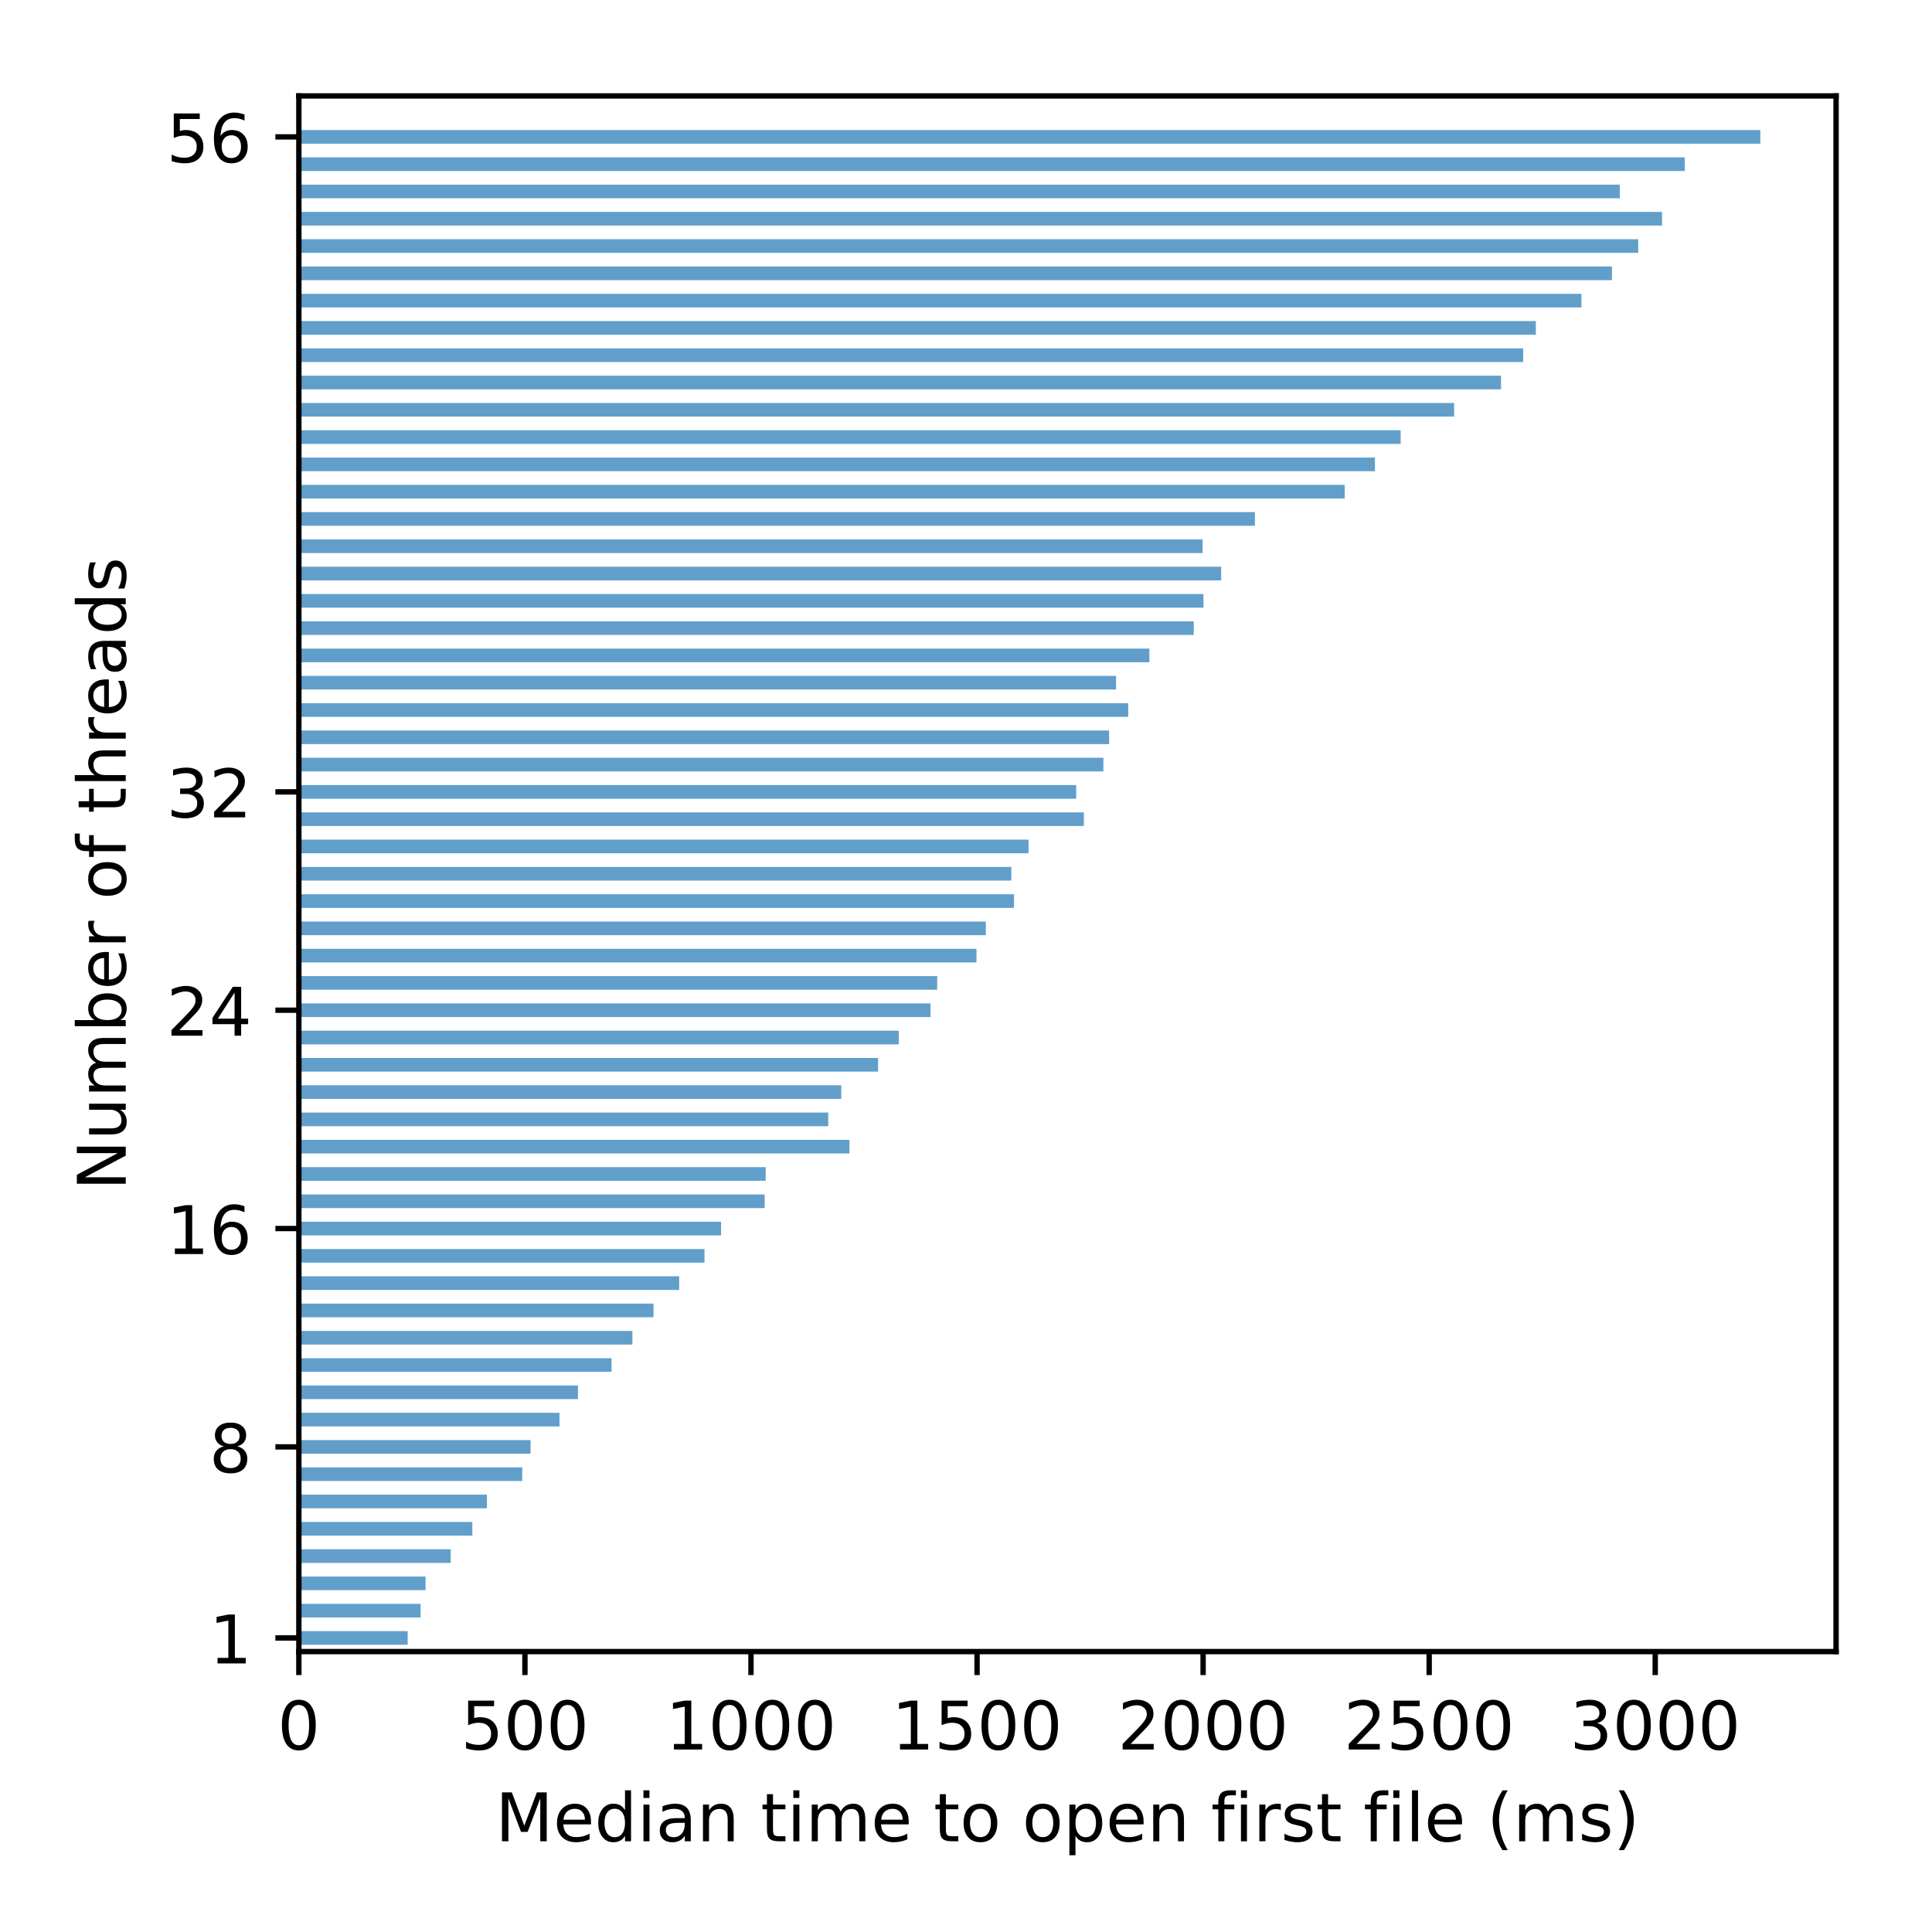 <?xml version="1.0" encoding="utf-8" standalone="no"?>
<!DOCTYPE svg PUBLIC "-//W3C//DTD SVG 1.1//EN"
  "http://www.w3.org/Graphics/SVG/1.1/DTD/svg11.dtd">
<!-- Created with matplotlib (http://matplotlib.org/) -->
<svg height="288pt" version="1.1" viewBox="0 0 288 288" width="288pt" xmlns="http://www.w3.org/2000/svg" xmlns:xlink="http://www.w3.org/1999/xlink">
 <defs>
  <style type="text/css">
*{stroke-linecap:butt;stroke-linejoin:round;}
  </style>
 </defs>
 <g id="figure_1">
  <g id="patch_1">
   <path d="M 0 288 
L 288 288 
L 288 0 
L 0 0 
z
" style="fill:#ffffff;"/>
  </g>
  <g id="axes_1">
   <g id="patch_2">
    <path d="M 44.55 246.2 
L 273.7 246.2 
L 273.7 14.3 
L 44.55 14.3 
z
" style="fill:#ffffff;"/>
   </g>
   <g id="patch_3">
    <path clip-path="url(#pfd1398797b)" d="M 44.55 245.183 
L 60.77 245.183 
L 60.77 243.149 
L 44.55 243.149 
z
" style="fill:#1f77b4;opacity:0.7;"/>
   </g>
   <g id="patch_4">
    <path clip-path="url(#pfd1398797b)" d="M 44.55 241.114 
L 62.696 241.114 
L 62.696 239.08 
L 44.55 239.08 
z
" style="fill:#1f77b4;opacity:0.7;"/>
   </g>
   <g id="patch_5">
    <path clip-path="url(#pfd1398797b)" d="M 44.55 237.046 
L 63.439 237.046 
L 63.439 235.012 
L 44.55 235.012 
z
" style="fill:#1f77b4;opacity:0.7;"/>
   </g>
   <g id="patch_6">
    <path clip-path="url(#pfd1398797b)" d="M 44.55 232.978 
L 67.186 232.978 
L 67.186 230.943 
L 44.55 230.943 
z
" style="fill:#1f77b4;opacity:0.7;"/>
   </g>
   <g id="patch_7">
    <path clip-path="url(#pfd1398797b)" d="M 44.55 228.909 
L 70.412 228.909 
L 70.412 226.875 
L 44.55 226.875 
z
" style="fill:#1f77b4;opacity:0.7;"/>
   </g>
   <g id="patch_8">
    <path clip-path="url(#pfd1398797b)" d="M 44.55 224.841 
L 72.588 224.841 
L 72.588 222.807 
L 44.55 222.807 
z
" style="fill:#1f77b4;opacity:0.7;"/>
   </g>
   <g id="patch_9">
    <path clip-path="url(#pfd1398797b)" d="M 44.55 220.772 
L 77.846 220.772 
L 77.846 218.738 
L 44.55 218.738 
z
" style="fill:#1f77b4;opacity:0.7;"/>
   </g>
   <g id="patch_10">
    <path clip-path="url(#pfd1398797b)" d="M 44.55 216.704 
L 79.092 216.704 
L 79.092 214.67 
L 44.55 214.67 
z
" style="fill:#1f77b4;opacity:0.7;"/>
   </g>
   <g id="patch_11">
    <path clip-path="url(#pfd1398797b)" d="M 44.55 212.636 
L 83.399 212.636 
L 83.399 210.601 
L 44.55 210.601 
z
" style="fill:#1f77b4;opacity:0.7;"/>
   </g>
   <g id="patch_12">
    <path clip-path="url(#pfd1398797b)" d="M 44.55 208.567 
L 86.158 208.567 
L 86.158 206.533 
L 44.55 206.533 
z
" style="fill:#1f77b4;opacity:0.7;"/>
   </g>
   <g id="patch_13">
    <path clip-path="url(#pfd1398797b)" d="M 44.55 204.499 
L 91.159 204.499 
L 91.159 202.464 
L 44.55 202.464 
z
" style="fill:#1f77b4;opacity:0.7;"/>
   </g>
   <g id="patch_14">
    <path clip-path="url(#pfd1398797b)" d="M 44.55 200.43 
L 94.271 200.43 
L 94.271 198.396 
L 44.55 198.396 
z
" style="fill:#1f77b4;opacity:0.7;"/>
   </g>
   <g id="patch_15">
    <path clip-path="url(#pfd1398797b)" d="M 44.55 196.362 
L 97.421 196.362 
L 97.421 194.328 
L 44.55 194.328 
z
" style="fill:#1f77b4;opacity:0.7;"/>
   </g>
   <g id="patch_16">
    <path clip-path="url(#pfd1398797b)" d="M 44.55 192.293 
L 101.244 192.293 
L 101.244 190.259 
L 44.55 190.259 
z
" style="fill:#1f77b4;opacity:0.7;"/>
   </g>
   <g id="patch_17">
    <path clip-path="url(#pfd1398797b)" d="M 44.55 188.225 
L 105.017 188.225 
L 105.017 186.191 
L 44.55 186.191 
z
" style="fill:#1f77b4;opacity:0.7;"/>
   </g>
   <g id="patch_18">
    <path clip-path="url(#pfd1398797b)" d="M 44.55 184.157 
L 107.485 184.157 
L 107.485 182.122 
L 44.55 182.122 
z
" style="fill:#1f77b4;opacity:0.7;"/>
   </g>
   <g id="patch_19">
    <path clip-path="url(#pfd1398797b)" d="M 44.55 180.088 
L 113.989 180.088 
L 113.989 178.054 
L 44.55 178.054 
z
" style="fill:#1f77b4;opacity:0.7;"/>
   </g>
   <g id="patch_20">
    <path clip-path="url(#pfd1398797b)" d="M 44.55 176.02 
L 114.142 176.02 
L 114.142 173.986 
L 44.55 173.986 
z
" style="fill:#1f77b4;opacity:0.7;"/>
   </g>
   <g id="patch_21">
    <path clip-path="url(#pfd1398797b)" d="M 44.55 171.951 
L 126.625 171.951 
L 126.625 169.917 
L 44.55 169.917 
z
" style="fill:#1f77b4;opacity:0.7;"/>
   </g>
   <g id="patch_22">
    <path clip-path="url(#pfd1398797b)" d="M 44.55 167.883 
L 123.465 167.883 
L 123.465 165.849 
L 44.55 165.849 
z
" style="fill:#1f77b4;opacity:0.7;"/>
   </g>
   <g id="patch_23">
    <path clip-path="url(#pfd1398797b)" d="M 44.55 163.814 
L 125.406 163.814 
L 125.406 161.78 
L 44.55 161.78 
z
" style="fill:#1f77b4;opacity:0.7;"/>
   </g>
   <g id="patch_24">
    <path clip-path="url(#pfd1398797b)" d="M 44.55 159.746 
L 130.896 159.746 
L 130.896 157.712 
L 44.55 157.712 
z
" style="fill:#1f77b4;opacity:0.7;"/>
   </g>
   <g id="patch_25">
    <path clip-path="url(#pfd1398797b)" d="M 44.55 155.678 
L 133.979 155.678 
L 133.979 153.643 
L 44.55 153.643 
z
" style="fill:#1f77b4;opacity:0.7;"/>
   </g>
   <g id="patch_26">
    <path clip-path="url(#pfd1398797b)" d="M 44.55 151.609 
L 138.709 151.609 
L 138.709 149.575 
L 44.55 149.575 
z
" style="fill:#1f77b4;opacity:0.7;"/>
   </g>
   <g id="patch_27">
    <path clip-path="url(#pfd1398797b)" d="M 44.55 147.541 
L 139.713 147.541 
L 139.713 145.507 
L 44.55 145.507 
z
" style="fill:#1f77b4;opacity:0.7;"/>
   </g>
   <g id="patch_28">
    <path clip-path="url(#pfd1398797b)" d="M 44.55 143.472 
L 145.562 143.472 
L 145.562 141.438 
L 44.55 141.438 
z
" style="fill:#1f77b4;opacity:0.7;"/>
   </g>
   <g id="patch_29">
    <path clip-path="url(#pfd1398797b)" d="M 44.55 139.404 
L 146.95 139.404 
L 146.95 137.37 
L 44.55 137.37 
z
" style="fill:#1f77b4;opacity:0.7;"/>
   </g>
   <g id="patch_30">
    <path clip-path="url(#pfd1398797b)" d="M 44.55 135.336 
L 151.155 135.336 
L 151.155 133.301 
L 44.55 133.301 
z
" style="fill:#1f77b4;opacity:0.7;"/>
   </g>
   <g id="patch_31">
    <path clip-path="url(#pfd1398797b)" d="M 44.55 131.267 
L 150.759 131.267 
L 150.759 129.233 
L 44.55 129.233 
z
" style="fill:#1f77b4;opacity:0.7;"/>
   </g>
   <g id="patch_32">
    <path clip-path="url(#pfd1398797b)" d="M 44.55 127.199 
L 153.324 127.199 
L 153.324 125.164 
L 44.55 125.164 
z
" style="fill:#1f77b4;opacity:0.7;"/>
   </g>
   <g id="patch_33">
    <path clip-path="url(#pfd1398797b)" d="M 44.55 123.13 
L 161.57 123.13 
L 161.57 121.096 
L 44.55 121.096 
z
" style="fill:#1f77b4;opacity:0.7;"/>
   </g>
   <g id="patch_34">
    <path clip-path="url(#pfd1398797b)" d="M 44.55 119.062 
L 160.429 119.062 
L 160.429 117.028 
L 44.55 117.028 
z
" style="fill:#1f77b4;opacity:0.7;"/>
   </g>
   <g id="patch_35">
    <path clip-path="url(#pfd1398797b)" d="M 44.55 114.993 
L 164.482 114.993 
L 164.482 112.959 
L 44.55 112.959 
z
" style="fill:#1f77b4;opacity:0.7;"/>
   </g>
   <g id="patch_36">
    <path clip-path="url(#pfd1398797b)" d="M 44.55 110.925 
L 165.335 110.925 
L 165.335 108.891 
L 44.55 108.891 
z
" style="fill:#1f77b4;opacity:0.7;"/>
   </g>
   <g id="patch_37">
    <path clip-path="url(#pfd1398797b)" d="M 44.55 106.857 
L 168.187 106.857 
L 168.187 104.822 
L 44.55 104.822 
z
" style="fill:#1f77b4;opacity:0.7;"/>
   </g>
   <g id="patch_38">
    <path clip-path="url(#pfd1398797b)" d="M 44.55 102.788 
L 166.373 102.788 
L 166.373 100.754 
L 44.55 100.754 
z
" style="fill:#1f77b4;opacity:0.7;"/>
   </g>
   <g id="patch_39">
    <path clip-path="url(#pfd1398797b)" d="M 44.55 98.72 
L 171.337 98.72 
L 171.337 96.686 
L 44.55 96.686 
z
" style="fill:#1f77b4;opacity:0.7;"/>
   </g>
   <g id="patch_40">
    <path clip-path="url(#pfd1398797b)" d="M 44.55 94.651 
L 177.949 94.651 
L 177.949 92.617 
L 44.55 92.617 
z
" style="fill:#1f77b4;opacity:0.7;"/>
   </g>
   <g id="patch_41">
    <path clip-path="url(#pfd1398797b)" d="M 44.55 90.583 
L 179.397 90.583 
L 179.397 88.549 
L 44.55 88.549 
z
" style="fill:#1f77b4;opacity:0.7;"/>
   </g>
   <g id="patch_42">
    <path clip-path="url(#pfd1398797b)" d="M 44.55 86.514 
L 182.036 86.514 
L 182.036 84.48 
L 44.55 84.48 
z
" style="fill:#1f77b4;opacity:0.7;"/>
   </g>
   <g id="patch_43">
    <path clip-path="url(#pfd1398797b)" d="M 44.55 82.446 
L 179.269 82.446 
L 179.269 80.412 
L 44.55 80.412 
z
" style="fill:#1f77b4;opacity:0.7;"/>
   </g>
   <g id="patch_44">
    <path clip-path="url(#pfd1398797b)" d="M 44.55 78.378 
L 187.067 78.378 
L 187.067 76.343 
L 44.55 76.343 
z
" style="fill:#1f77b4;opacity:0.7;"/>
   </g>
   <g id="patch_45">
    <path clip-path="url(#pfd1398797b)" d="M 44.55 74.309 
L 200.453 74.309 
L 200.453 72.275 
L 44.55 72.275 
z
" style="fill:#1f77b4;opacity:0.7;"/>
   </g>
   <g id="patch_46">
    <path clip-path="url(#pfd1398797b)" d="M 44.55 70.241 
L 204.962 70.241 
L 204.962 68.207 
L 44.55 68.207 
z
" style="fill:#1f77b4;opacity:0.7;"/>
   </g>
   <g id="patch_47">
    <path clip-path="url(#pfd1398797b)" d="M 44.55 66.172 
L 208.793 66.172 
L 208.793 64.138 
L 44.55 64.138 
z
" style="fill:#1f77b4;opacity:0.7;"/>
   </g>
   <g id="patch_48">
    <path clip-path="url(#pfd1398797b)" d="M 44.55 62.104 
L 216.765 62.104 
L 216.765 60.07 
L 44.55 60.07 
z
" style="fill:#1f77b4;opacity:0.7;"/>
   </g>
   <g id="patch_49">
    <path clip-path="url(#pfd1398797b)" d="M 44.55 58.036 
L 223.755 58.036 
L 223.755 56.001 
L 44.55 56.001 
z
" style="fill:#1f77b4;opacity:0.7;"/>
   </g>
   <g id="patch_50">
    <path clip-path="url(#pfd1398797b)" d="M 44.55 53.967 
L 227.063 53.967 
L 227.063 51.933 
L 44.55 51.933 
z
" style="fill:#1f77b4;opacity:0.7;"/>
   </g>
   <g id="patch_51">
    <path clip-path="url(#pfd1398797b)" d="M 44.55 49.899 
L 228.942 49.899 
L 228.942 47.864 
L 44.55 47.864 
z
" style="fill:#1f77b4;opacity:0.7;"/>
   </g>
   <g id="patch_52">
    <path clip-path="url(#pfd1398797b)" d="M 44.55 45.83 
L 235.743 45.83 
L 235.743 43.796 
L 44.55 43.796 
z
" style="fill:#1f77b4;opacity:0.7;"/>
   </g>
   <g id="patch_53">
    <path clip-path="url(#pfd1398797b)" d="M 44.55 41.762 
L 240.296 41.762 
L 240.296 39.728 
L 44.55 39.728 
z
" style="fill:#1f77b4;opacity:0.7;"/>
   </g>
   <g id="patch_54">
    <path clip-path="url(#pfd1398797b)" d="M 44.55 37.693 
L 244.207 37.693 
L 244.207 35.659 
L 44.55 35.659 
z
" style="fill:#1f77b4;opacity:0.7;"/>
   </g>
   <g id="patch_55">
    <path clip-path="url(#pfd1398797b)" d="M 44.55 33.625 
L 247.765 33.625 
L 247.765 31.591 
L 44.55 31.591 
z
" style="fill:#1f77b4;opacity:0.7;"/>
   </g>
   <g id="patch_56">
    <path clip-path="url(#pfd1398797b)" d="M 44.55 29.557 
L 241.465 29.557 
L 241.465 27.522 
L 44.55 27.522 
z
" style="fill:#1f77b4;opacity:0.7;"/>
   </g>
   <g id="patch_57">
    <path clip-path="url(#pfd1398797b)" d="M 44.55 25.488 
L 251.148 25.488 
L 251.148 23.454 
L 44.55 23.454 
z
" style="fill:#1f77b4;opacity:0.7;"/>
   </g>
   <g id="patch_58">
    <path clip-path="url(#pfd1398797b)" d="M 44.55 21.42 
L 262.413 21.42 
L 262.413 19.386 
L 44.55 19.386 
z
" style="fill:#1f77b4;opacity:0.7;"/>
   </g>
   <g id="matplotlib.axis_1">
    <g id="xtick_1">
     <g id="line2d_1">
      <defs>
       <path d="M 0 0 
L 0 3.5 
" id="mcda6793c01" style="stroke:#000000;stroke-width:0.8;"/>
      </defs>
      <g>
       <use style="stroke:#000000;stroke-width:0.8;" x="44.55" xlink:href="#mcda6793c01" y="246.2"/>
      </g>
     </g>
     <g id="text_1">
      <!-- 0 -->
      <defs>
       <path d="M 31.781 66.406 
Q 24.172 66.406 20.328 58.906 
Q 16.5 51.422 16.5 36.375 
Q 16.5 21.391 20.328 13.891 
Q 24.172 6.391 31.781 6.391 
Q 39.453 6.391 43.281 13.891 
Q 47.125 21.391 47.125 36.375 
Q 47.125 51.422 43.281 58.906 
Q 39.453 66.406 31.781 66.406 
z
M 31.781 74.219 
Q 44.047 74.219 50.516 64.516 
Q 56.984 54.828 56.984 36.375 
Q 56.984 17.969 50.516 8.266 
Q 44.047 -1.422 31.781 -1.422 
Q 19.531 -1.422 13.062 8.266 
Q 6.594 17.969 6.594 36.375 
Q 6.594 54.828 13.062 64.516 
Q 19.531 74.219 31.781 74.219 
z
" id="DejaVuSans-30"/>
      </defs>
      <g transform="translate(41.369 260.798)scale(0.1 -0.1)">
       <use xlink:href="#DejaVuSans-30"/>
      </g>
     </g>
    </g>
    <g id="xtick_2">
     <g id="line2d_2">
      <g>
       <use style="stroke:#000000;stroke-width:0.8;" x="78.249" xlink:href="#mcda6793c01" y="246.2"/>
      </g>
     </g>
     <g id="text_2">
      <!-- 500 -->
      <defs>
       <path d="M 10.797 72.906 
L 49.516 72.906 
L 49.516 64.594 
L 19.828 64.594 
L 19.828 46.734 
Q 21.969 47.469 24.109 47.828 
Q 26.266 48.188 28.422 48.188 
Q 40.625 48.188 47.75 41.5 
Q 54.891 34.812 54.891 23.391 
Q 54.891 11.625 47.562 5.094 
Q 40.234 -1.422 26.906 -1.422 
Q 22.312 -1.422 17.547 -0.641 
Q 12.797 0.141 7.719 1.703 
L 7.719 11.625 
Q 12.109 9.234 16.797 8.062 
Q 21.484 6.891 26.703 6.891 
Q 35.156 6.891 40.078 11.328 
Q 45.016 15.766 45.016 23.391 
Q 45.016 31 40.078 35.438 
Q 35.156 39.891 26.703 39.891 
Q 22.75 39.891 18.812 39.016 
Q 14.891 38.141 10.797 36.281 
z
" id="DejaVuSans-35"/>
      </defs>
      <g transform="translate(68.705 260.798)scale(0.1 -0.1)">
       <use xlink:href="#DejaVuSans-35"/>
       <use x="63.623" xlink:href="#DejaVuSans-30"/>
       <use x="127.246" xlink:href="#DejaVuSans-30"/>
      </g>
     </g>
    </g>
    <g id="xtick_3">
     <g id="line2d_3">
      <g>
       <use style="stroke:#000000;stroke-width:0.8;" x="111.947" xlink:href="#mcda6793c01" y="246.2"/>
      </g>
     </g>
     <g id="text_3">
      <!-- 1000 -->
      <defs>
       <path d="M 12.406 8.297 
L 28.516 8.297 
L 28.516 63.922 
L 10.984 60.406 
L 10.984 69.391 
L 28.422 72.906 
L 38.281 72.906 
L 38.281 8.297 
L 54.391 8.297 
L 54.391 0 
L 12.406 0 
z
" id="DejaVuSans-31"/>
      </defs>
      <g transform="translate(99.222 260.798)scale(0.1 -0.1)">
       <use xlink:href="#DejaVuSans-31"/>
       <use x="63.623" xlink:href="#DejaVuSans-30"/>
       <use x="127.246" xlink:href="#DejaVuSans-30"/>
       <use x="190.869" xlink:href="#DejaVuSans-30"/>
      </g>
     </g>
    </g>
    <g id="xtick_4">
     <g id="line2d_4">
      <g>
       <use style="stroke:#000000;stroke-width:0.8;" x="145.646" xlink:href="#mcda6793c01" y="246.2"/>
      </g>
     </g>
     <g id="text_4">
      <!-- 1500 -->
      <g transform="translate(132.921 260.798)scale(0.1 -0.1)">
       <use xlink:href="#DejaVuSans-31"/>
       <use x="63.623" xlink:href="#DejaVuSans-35"/>
       <use x="127.246" xlink:href="#DejaVuSans-30"/>
       <use x="190.869" xlink:href="#DejaVuSans-30"/>
      </g>
     </g>
    </g>
    <g id="xtick_5">
     <g id="line2d_5">
      <g>
       <use style="stroke:#000000;stroke-width:0.8;" x="179.344" xlink:href="#mcda6793c01" y="246.2"/>
      </g>
     </g>
     <g id="text_5">
      <!-- 2000 -->
      <defs>
       <path d="M 19.188 8.297 
L 53.609 8.297 
L 53.609 0 
L 7.328 0 
L 7.328 8.297 
Q 12.938 14.109 22.625 23.891 
Q 32.328 33.688 34.812 36.531 
Q 39.547 41.844 41.422 45.531 
Q 43.312 49.219 43.312 52.781 
Q 43.312 58.594 39.234 62.25 
Q 35.156 65.922 28.609 65.922 
Q 23.969 65.922 18.812 64.312 
Q 13.672 62.703 7.812 59.422 
L 7.812 69.391 
Q 13.766 71.781 18.938 73 
Q 24.125 74.219 28.422 74.219 
Q 39.75 74.219 46.484 68.547 
Q 53.219 62.891 53.219 53.422 
Q 53.219 48.922 51.531 44.891 
Q 49.859 40.875 45.406 35.406 
Q 44.188 33.984 37.641 27.219 
Q 31.109 20.453 19.188 8.297 
z
" id="DejaVuSans-32"/>
      </defs>
      <g transform="translate(166.619 260.798)scale(0.1 -0.1)">
       <use xlink:href="#DejaVuSans-32"/>
       <use x="63.623" xlink:href="#DejaVuSans-30"/>
       <use x="127.246" xlink:href="#DejaVuSans-30"/>
       <use x="190.869" xlink:href="#DejaVuSans-30"/>
      </g>
     </g>
    </g>
    <g id="xtick_6">
     <g id="line2d_6">
      <g>
       <use style="stroke:#000000;stroke-width:0.8;" x="213.043" xlink:href="#mcda6793c01" y="246.2"/>
      </g>
     </g>
     <g id="text_6">
      <!-- 2500 -->
      <g transform="translate(200.318 260.798)scale(0.1 -0.1)">
       <use xlink:href="#DejaVuSans-32"/>
       <use x="63.623" xlink:href="#DejaVuSans-35"/>
       <use x="127.246" xlink:href="#DejaVuSans-30"/>
       <use x="190.869" xlink:href="#DejaVuSans-30"/>
      </g>
     </g>
    </g>
    <g id="xtick_7">
     <g id="line2d_7">
      <g>
       <use style="stroke:#000000;stroke-width:0.8;" x="246.741" xlink:href="#mcda6793c01" y="246.2"/>
      </g>
     </g>
     <g id="text_7">
      <!-- 3000 -->
      <defs>
       <path d="M 40.578 39.312 
Q 47.656 37.797 51.625 33 
Q 55.609 28.219 55.609 21.188 
Q 55.609 10.406 48.188 4.484 
Q 40.766 -1.422 27.094 -1.422 
Q 22.516 -1.422 17.656 -0.516 
Q 12.797 0.391 7.625 2.203 
L 7.625 11.719 
Q 11.719 9.328 16.594 8.109 
Q 21.484 6.891 26.812 6.891 
Q 36.078 6.891 40.938 10.547 
Q 45.797 14.203 45.797 21.188 
Q 45.797 27.641 41.281 31.266 
Q 36.766 34.906 28.719 34.906 
L 20.219 34.906 
L 20.219 43.016 
L 29.109 43.016 
Q 36.375 43.016 40.234 45.922 
Q 44.094 48.828 44.094 54.297 
Q 44.094 59.906 40.109 62.906 
Q 36.141 65.922 28.719 65.922 
Q 24.656 65.922 20.016 65.031 
Q 15.375 64.156 9.812 62.312 
L 9.812 71.094 
Q 15.438 72.656 20.344 73.438 
Q 25.25 74.219 29.594 74.219 
Q 40.828 74.219 47.359 69.109 
Q 53.906 64.016 53.906 55.328 
Q 53.906 49.266 50.438 45.094 
Q 46.969 40.922 40.578 39.312 
z
" id="DejaVuSans-33"/>
      </defs>
      <g transform="translate(234.016 260.798)scale(0.1 -0.1)">
       <use xlink:href="#DejaVuSans-33"/>
       <use x="63.623" xlink:href="#DejaVuSans-30"/>
       <use x="127.246" xlink:href="#DejaVuSans-30"/>
       <use x="190.869" xlink:href="#DejaVuSans-30"/>
      </g>
     </g>
    </g>
    <g id="text_8">
     <!-- Median time to open first file (ms) -->
     <defs>
      <path d="M 9.812 72.906 
L 24.516 72.906 
L 43.109 23.297 
L 61.812 72.906 
L 76.516 72.906 
L 76.516 0 
L 66.891 0 
L 66.891 64.016 
L 48.094 14.016 
L 38.188 14.016 
L 19.391 64.016 
L 19.391 0 
L 9.812 0 
z
" id="DejaVuSans-4d"/>
      <path d="M 56.203 29.594 
L 56.203 25.203 
L 14.891 25.203 
Q 15.484 15.922 20.484 11.062 
Q 25.484 6.203 34.422 6.203 
Q 39.594 6.203 44.453 7.469 
Q 49.312 8.734 54.109 11.281 
L 54.109 2.781 
Q 49.266 0.734 44.188 -0.344 
Q 39.109 -1.422 33.891 -1.422 
Q 20.797 -1.422 13.156 6.188 
Q 5.516 13.812 5.516 26.812 
Q 5.516 40.234 12.766 48.109 
Q 20.016 56 32.328 56 
Q 43.359 56 49.781 48.891 
Q 56.203 41.797 56.203 29.594 
z
M 47.219 32.234 
Q 47.125 39.594 43.094 43.984 
Q 39.062 48.391 32.422 48.391 
Q 24.906 48.391 20.391 44.141 
Q 15.875 39.891 15.188 32.172 
z
" id="DejaVuSans-65"/>
      <path d="M 45.406 46.391 
L 45.406 75.984 
L 54.391 75.984 
L 54.391 0 
L 45.406 0 
L 45.406 8.203 
Q 42.578 3.328 38.25 0.953 
Q 33.938 -1.422 27.875 -1.422 
Q 17.969 -1.422 11.734 6.484 
Q 5.516 14.406 5.516 27.297 
Q 5.516 40.188 11.734 48.094 
Q 17.969 56 27.875 56 
Q 33.938 56 38.25 53.625 
Q 42.578 51.266 45.406 46.391 
z
M 14.797 27.297 
Q 14.797 17.391 18.875 11.75 
Q 22.953 6.109 30.078 6.109 
Q 37.203 6.109 41.297 11.75 
Q 45.406 17.391 45.406 27.297 
Q 45.406 37.203 41.297 42.844 
Q 37.203 48.484 30.078 48.484 
Q 22.953 48.484 18.875 42.844 
Q 14.797 37.203 14.797 27.297 
z
" id="DejaVuSans-64"/>
      <path d="M 9.422 54.688 
L 18.406 54.688 
L 18.406 0 
L 9.422 0 
z
M 9.422 75.984 
L 18.406 75.984 
L 18.406 64.594 
L 9.422 64.594 
z
" id="DejaVuSans-69"/>
      <path d="M 34.281 27.484 
Q 23.391 27.484 19.188 25 
Q 14.984 22.516 14.984 16.5 
Q 14.984 11.719 18.141 8.906 
Q 21.297 6.109 26.703 6.109 
Q 34.188 6.109 38.703 11.406 
Q 43.219 16.703 43.219 25.484 
L 43.219 27.484 
z
M 52.203 31.203 
L 52.203 0 
L 43.219 0 
L 43.219 8.297 
Q 40.141 3.328 35.547 0.953 
Q 30.953 -1.422 24.312 -1.422 
Q 15.922 -1.422 10.953 3.297 
Q 6 8.016 6 15.922 
Q 6 25.141 12.172 29.828 
Q 18.359 34.516 30.609 34.516 
L 43.219 34.516 
L 43.219 35.406 
Q 43.219 41.609 39.141 45 
Q 35.062 48.391 27.688 48.391 
Q 23 48.391 18.547 47.266 
Q 14.109 46.141 10.016 43.891 
L 10.016 52.203 
Q 14.938 54.109 19.578 55.047 
Q 24.219 56 28.609 56 
Q 40.484 56 46.344 49.844 
Q 52.203 43.703 52.203 31.203 
z
" id="DejaVuSans-61"/>
      <path d="M 54.891 33.016 
L 54.891 0 
L 45.906 0 
L 45.906 32.719 
Q 45.906 40.484 42.875 44.328 
Q 39.844 48.188 33.797 48.188 
Q 26.516 48.188 22.312 43.547 
Q 18.109 38.922 18.109 30.906 
L 18.109 0 
L 9.078 0 
L 9.078 54.688 
L 18.109 54.688 
L 18.109 46.188 
Q 21.344 51.125 25.703 53.562 
Q 30.078 56 35.797 56 
Q 45.219 56 50.047 50.172 
Q 54.891 44.344 54.891 33.016 
z
" id="DejaVuSans-6e"/>
      <path id="DejaVuSans-20"/>
      <path d="M 18.312 70.219 
L 18.312 54.688 
L 36.812 54.688 
L 36.812 47.703 
L 18.312 47.703 
L 18.312 18.016 
Q 18.312 11.328 20.141 9.422 
Q 21.969 7.516 27.594 7.516 
L 36.812 7.516 
L 36.812 0 
L 27.594 0 
Q 17.188 0 13.234 3.875 
Q 9.281 7.766 9.281 18.016 
L 9.281 47.703 
L 2.688 47.703 
L 2.688 54.688 
L 9.281 54.688 
L 9.281 70.219 
z
" id="DejaVuSans-74"/>
      <path d="M 52 44.188 
Q 55.375 50.25 60.062 53.125 
Q 64.75 56 71.094 56 
Q 79.641 56 84.281 50.016 
Q 88.922 44.047 88.922 33.016 
L 88.922 0 
L 79.891 0 
L 79.891 32.719 
Q 79.891 40.578 77.094 44.375 
Q 74.312 48.188 68.609 48.188 
Q 61.625 48.188 57.562 43.547 
Q 53.516 38.922 53.516 30.906 
L 53.516 0 
L 44.484 0 
L 44.484 32.719 
Q 44.484 40.625 41.703 44.406 
Q 38.922 48.188 33.109 48.188 
Q 26.219 48.188 22.156 43.531 
Q 18.109 38.875 18.109 30.906 
L 18.109 0 
L 9.078 0 
L 9.078 54.688 
L 18.109 54.688 
L 18.109 46.188 
Q 21.188 51.219 25.484 53.609 
Q 29.781 56 35.688 56 
Q 41.656 56 45.828 52.969 
Q 50 49.953 52 44.188 
z
" id="DejaVuSans-6d"/>
      <path d="M 30.609 48.391 
Q 23.391 48.391 19.188 42.75 
Q 14.984 37.109 14.984 27.297 
Q 14.984 17.484 19.156 11.844 
Q 23.344 6.203 30.609 6.203 
Q 37.797 6.203 41.984 11.859 
Q 46.188 17.531 46.188 27.297 
Q 46.188 37.016 41.984 42.703 
Q 37.797 48.391 30.609 48.391 
z
M 30.609 56 
Q 42.328 56 49.016 48.375 
Q 55.719 40.766 55.719 27.297 
Q 55.719 13.875 49.016 6.219 
Q 42.328 -1.422 30.609 -1.422 
Q 18.844 -1.422 12.172 6.219 
Q 5.516 13.875 5.516 27.297 
Q 5.516 40.766 12.172 48.375 
Q 18.844 56 30.609 56 
z
" id="DejaVuSans-6f"/>
      <path d="M 18.109 8.203 
L 18.109 -20.797 
L 9.078 -20.797 
L 9.078 54.688 
L 18.109 54.688 
L 18.109 46.391 
Q 20.953 51.266 25.266 53.625 
Q 29.594 56 35.594 56 
Q 45.562 56 51.781 48.094 
Q 58.016 40.188 58.016 27.297 
Q 58.016 14.406 51.781 6.484 
Q 45.562 -1.422 35.594 -1.422 
Q 29.594 -1.422 25.266 0.953 
Q 20.953 3.328 18.109 8.203 
z
M 48.688 27.297 
Q 48.688 37.203 44.609 42.844 
Q 40.531 48.484 33.406 48.484 
Q 26.266 48.484 22.188 42.844 
Q 18.109 37.203 18.109 27.297 
Q 18.109 17.391 22.188 11.75 
Q 26.266 6.109 33.406 6.109 
Q 40.531 6.109 44.609 11.75 
Q 48.688 17.391 48.688 27.297 
z
" id="DejaVuSans-70"/>
      <path d="M 37.109 75.984 
L 37.109 68.5 
L 28.516 68.5 
Q 23.688 68.5 21.797 66.547 
Q 19.922 64.594 19.922 59.516 
L 19.922 54.688 
L 34.719 54.688 
L 34.719 47.703 
L 19.922 47.703 
L 19.922 0 
L 10.891 0 
L 10.891 47.703 
L 2.297 47.703 
L 2.297 54.688 
L 10.891 54.688 
L 10.891 58.5 
Q 10.891 67.625 15.141 71.797 
Q 19.391 75.984 28.609 75.984 
z
" id="DejaVuSans-66"/>
      <path d="M 41.109 46.297 
Q 39.594 47.172 37.812 47.578 
Q 36.031 48 33.891 48 
Q 26.266 48 22.188 43.047 
Q 18.109 38.094 18.109 28.812 
L 18.109 0 
L 9.078 0 
L 9.078 54.688 
L 18.109 54.688 
L 18.109 46.188 
Q 20.953 51.172 25.484 53.578 
Q 30.031 56 36.531 56 
Q 37.453 56 38.578 55.875 
Q 39.703 55.766 41.062 55.516 
z
" id="DejaVuSans-72"/>
      <path d="M 44.281 53.078 
L 44.281 44.578 
Q 40.484 46.531 36.375 47.5 
Q 32.281 48.484 27.875 48.484 
Q 21.188 48.484 17.844 46.438 
Q 14.5 44.391 14.5 40.281 
Q 14.5 37.156 16.891 35.375 
Q 19.281 33.594 26.516 31.984 
L 29.594 31.297 
Q 39.156 29.25 43.188 25.516 
Q 47.219 21.781 47.219 15.094 
Q 47.219 7.469 41.188 3.016 
Q 35.156 -1.422 24.609 -1.422 
Q 20.219 -1.422 15.453 -0.562 
Q 10.688 0.297 5.422 2 
L 5.422 11.281 
Q 10.406 8.688 15.234 7.391 
Q 20.062 6.109 24.812 6.109 
Q 31.156 6.109 34.562 8.281 
Q 37.984 10.453 37.984 14.406 
Q 37.984 18.062 35.516 20.016 
Q 33.062 21.969 24.703 23.781 
L 21.578 24.516 
Q 13.234 26.266 9.516 29.906 
Q 5.812 33.547 5.812 39.891 
Q 5.812 47.609 11.281 51.797 
Q 16.75 56 26.812 56 
Q 31.781 56 36.172 55.266 
Q 40.578 54.547 44.281 53.078 
z
" id="DejaVuSans-73"/>
      <path d="M 9.422 75.984 
L 18.406 75.984 
L 18.406 0 
L 9.422 0 
z
" id="DejaVuSans-6c"/>
      <path d="M 31 75.875 
Q 24.469 64.656 21.281 53.656 
Q 18.109 42.672 18.109 31.391 
Q 18.109 20.125 21.312 9.062 
Q 24.516 -2 31 -13.188 
L 23.188 -13.188 
Q 15.875 -1.703 12.234 9.375 
Q 8.594 20.453 8.594 31.391 
Q 8.594 42.281 12.203 53.312 
Q 15.828 64.359 23.188 75.875 
z
" id="DejaVuSans-28"/>
      <path d="M 8.016 75.875 
L 15.828 75.875 
Q 23.141 64.359 26.781 53.312 
Q 30.422 42.281 30.422 31.391 
Q 30.422 20.453 26.781 9.375 
Q 23.141 -1.703 15.828 -13.188 
L 8.016 -13.188 
Q 14.5 -2 17.703 9.062 
Q 20.906 20.125 20.906 31.391 
Q 20.906 42.672 17.703 53.656 
Q 14.5 64.656 8.016 75.875 
z
" id="DejaVuSans-29"/>
     </defs>
     <g transform="translate(73.848 274.477)scale(0.1 -0.1)">
      <use xlink:href="#DejaVuSans-4d"/>
      <use x="86.279" xlink:href="#DejaVuSans-65"/>
      <use x="147.803" xlink:href="#DejaVuSans-64"/>
      <use x="211.279" xlink:href="#DejaVuSans-69"/>
      <use x="239.062" xlink:href="#DejaVuSans-61"/>
      <use x="300.342" xlink:href="#DejaVuSans-6e"/>
      <use x="363.721" xlink:href="#DejaVuSans-20"/>
      <use x="395.508" xlink:href="#DejaVuSans-74"/>
      <use x="434.717" xlink:href="#DejaVuSans-69"/>
      <use x="462.5" xlink:href="#DejaVuSans-6d"/>
      <use x="559.912" xlink:href="#DejaVuSans-65"/>
      <use x="621.436" xlink:href="#DejaVuSans-20"/>
      <use x="653.223" xlink:href="#DejaVuSans-74"/>
      <use x="692.432" xlink:href="#DejaVuSans-6f"/>
      <use x="753.613" xlink:href="#DejaVuSans-20"/>
      <use x="785.4" xlink:href="#DejaVuSans-6f"/>
      <use x="846.582" xlink:href="#DejaVuSans-70"/>
      <use x="910.059" xlink:href="#DejaVuSans-65"/>
      <use x="971.582" xlink:href="#DejaVuSans-6e"/>
      <use x="1034.961" xlink:href="#DejaVuSans-20"/>
      <use x="1066.748" xlink:href="#DejaVuSans-66"/>
      <use x="1101.953" xlink:href="#DejaVuSans-69"/>
      <use x="1129.736" xlink:href="#DejaVuSans-72"/>
      <use x="1170.85" xlink:href="#DejaVuSans-73"/>
      <use x="1222.949" xlink:href="#DejaVuSans-74"/>
      <use x="1262.158" xlink:href="#DejaVuSans-20"/>
      <use x="1293.945" xlink:href="#DejaVuSans-66"/>
      <use x="1329.15" xlink:href="#DejaVuSans-69"/>
      <use x="1356.934" xlink:href="#DejaVuSans-6c"/>
      <use x="1384.717" xlink:href="#DejaVuSans-65"/>
      <use x="1446.24" xlink:href="#DejaVuSans-20"/>
      <use x="1478.027" xlink:href="#DejaVuSans-28"/>
      <use x="1517.041" xlink:href="#DejaVuSans-6d"/>
      <use x="1614.453" xlink:href="#DejaVuSans-73"/>
      <use x="1666.553" xlink:href="#DejaVuSans-29"/>
     </g>
    </g>
   </g>
   <g id="matplotlib.axis_2">
    <g id="ytick_1">
     <g id="line2d_8">
      <defs>
       <path d="M 0 0 
L -3.5 0 
" id="mc2bcb2d8b2" style="stroke:#000000;stroke-width:0.8;"/>
      </defs>
      <g>
       <use style="stroke:#000000;stroke-width:0.8;" x="44.55" xlink:href="#mc2bcb2d8b2" y="244.166"/>
      </g>
     </g>
     <g id="text_9">
      <!-- 1 -->
      <g transform="translate(31.188 247.965)scale(0.1 -0.1)">
       <use xlink:href="#DejaVuSans-31"/>
      </g>
     </g>
    </g>
    <g id="ytick_2">
     <g id="line2d_9">
      <g>
       <use style="stroke:#000000;stroke-width:0.8;" x="44.55" xlink:href="#mc2bcb2d8b2" y="215.687"/>
      </g>
     </g>
     <g id="text_10">
      <!-- 8 -->
      <defs>
       <path d="M 31.781 34.625 
Q 24.75 34.625 20.719 30.859 
Q 16.703 27.094 16.703 20.516 
Q 16.703 13.922 20.719 10.156 
Q 24.75 6.391 31.781 6.391 
Q 38.812 6.391 42.859 10.172 
Q 46.922 13.969 46.922 20.516 
Q 46.922 27.094 42.891 30.859 
Q 38.875 34.625 31.781 34.625 
z
M 21.922 38.812 
Q 15.578 40.375 12.031 44.719 
Q 8.5 49.078 8.5 55.328 
Q 8.5 64.062 14.719 69.141 
Q 20.953 74.219 31.781 74.219 
Q 42.672 74.219 48.875 69.141 
Q 55.078 64.062 55.078 55.328 
Q 55.078 49.078 51.531 44.719 
Q 48 40.375 41.703 38.812 
Q 48.828 37.156 52.797 32.312 
Q 56.781 27.484 56.781 20.516 
Q 56.781 9.906 50.312 4.234 
Q 43.844 -1.422 31.781 -1.422 
Q 19.734 -1.422 13.25 4.234 
Q 6.781 9.906 6.781 20.516 
Q 6.781 27.484 10.781 32.312 
Q 14.797 37.156 21.922 38.812 
z
M 18.312 54.391 
Q 18.312 48.734 21.844 45.562 
Q 25.391 42.391 31.781 42.391 
Q 38.141 42.391 41.719 45.562 
Q 45.312 48.734 45.312 54.391 
Q 45.312 60.062 41.719 63.234 
Q 38.141 66.406 31.781 66.406 
Q 25.391 66.406 21.844 63.234 
Q 18.312 60.062 18.312 54.391 
z
" id="DejaVuSans-38"/>
      </defs>
      <g transform="translate(31.188 219.486)scale(0.1 -0.1)">
       <use xlink:href="#DejaVuSans-38"/>
      </g>
     </g>
    </g>
    <g id="ytick_3">
     <g id="line2d_10">
      <g>
       <use style="stroke:#000000;stroke-width:0.8;" x="44.55" xlink:href="#mc2bcb2d8b2" y="183.139"/>
      </g>
     </g>
     <g id="text_11">
      <!-- 16 -->
      <defs>
       <path d="M 33.016 40.375 
Q 26.375 40.375 22.484 35.828 
Q 18.609 31.297 18.609 23.391 
Q 18.609 15.531 22.484 10.953 
Q 26.375 6.391 33.016 6.391 
Q 39.656 6.391 43.531 10.953 
Q 47.406 15.531 47.406 23.391 
Q 47.406 31.297 43.531 35.828 
Q 39.656 40.375 33.016 40.375 
z
M 52.594 71.297 
L 52.594 62.312 
Q 48.875 64.062 45.094 64.984 
Q 41.312 65.922 37.594 65.922 
Q 27.828 65.922 22.672 59.328 
Q 17.531 52.734 16.797 39.406 
Q 19.672 43.656 24.016 45.922 
Q 28.375 48.188 33.594 48.188 
Q 44.578 48.188 50.953 41.516 
Q 57.328 34.859 57.328 23.391 
Q 57.328 12.156 50.688 5.359 
Q 44.047 -1.422 33.016 -1.422 
Q 20.359 -1.422 13.672 8.266 
Q 6.984 17.969 6.984 36.375 
Q 6.984 53.656 15.188 63.938 
Q 23.391 74.219 37.203 74.219 
Q 40.922 74.219 44.703 73.484 
Q 48.484 72.75 52.594 71.297 
z
" id="DejaVuSans-36"/>
      </defs>
      <g transform="translate(24.825 186.939)scale(0.1 -0.1)">
       <use xlink:href="#DejaVuSans-31"/>
       <use x="63.623" xlink:href="#DejaVuSans-36"/>
      </g>
     </g>
    </g>
    <g id="ytick_4">
     <g id="line2d_11">
      <g>
       <use style="stroke:#000000;stroke-width:0.8;" x="44.55" xlink:href="#mc2bcb2d8b2" y="150.592"/>
      </g>
     </g>
     <g id="text_12">
      <!-- 24 -->
      <defs>
       <path d="M 37.797 64.312 
L 12.891 25.391 
L 37.797 25.391 
z
M 35.203 72.906 
L 47.609 72.906 
L 47.609 25.391 
L 58.016 25.391 
L 58.016 17.188 
L 47.609 17.188 
L 47.609 0 
L 37.797 0 
L 37.797 17.188 
L 4.891 17.188 
L 4.891 26.703 
z
" id="DejaVuSans-34"/>
      </defs>
      <g transform="translate(24.825 154.391)scale(0.1 -0.1)">
       <use xlink:href="#DejaVuSans-32"/>
       <use x="63.623" xlink:href="#DejaVuSans-34"/>
      </g>
     </g>
    </g>
    <g id="ytick_5">
     <g id="line2d_12">
      <g>
       <use style="stroke:#000000;stroke-width:0.8;" x="44.55" xlink:href="#mc2bcb2d8b2" y="118.045"/>
      </g>
     </g>
     <g id="text_13">
      <!-- 32 -->
      <g transform="translate(24.825 121.844)scale(0.1 -0.1)">
       <use xlink:href="#DejaVuSans-33"/>
       <use x="63.623" xlink:href="#DejaVuSans-32"/>
      </g>
     </g>
    </g>
    <g id="ytick_6">
     <g id="line2d_13">
      <g>
       <use style="stroke:#000000;stroke-width:0.8;" x="44.55" xlink:href="#mc2bcb2d8b2" y="20.403"/>
      </g>
     </g>
     <g id="text_14">
      <!-- 56 -->
      <g transform="translate(24.825 24.202)scale(0.1 -0.1)">
       <use xlink:href="#DejaVuSans-35"/>
       <use x="63.623" xlink:href="#DejaVuSans-36"/>
      </g>
     </g>
    </g>
    <g id="text_15">
     <!-- Number of threads -->
     <defs>
      <path d="M 9.812 72.906 
L 23.094 72.906 
L 55.422 11.922 
L 55.422 72.906 
L 64.984 72.906 
L 64.984 0 
L 51.703 0 
L 19.391 60.984 
L 19.391 0 
L 9.812 0 
z
" id="DejaVuSans-4e"/>
      <path d="M 8.5 21.578 
L 8.5 54.688 
L 17.484 54.688 
L 17.484 21.922 
Q 17.484 14.156 20.5 10.266 
Q 23.531 6.391 29.594 6.391 
Q 36.859 6.391 41.078 11.031 
Q 45.312 15.672 45.312 23.688 
L 45.312 54.688 
L 54.297 54.688 
L 54.297 0 
L 45.312 0 
L 45.312 8.406 
Q 42.047 3.422 37.719 1 
Q 33.406 -1.422 27.688 -1.422 
Q 18.266 -1.422 13.375 4.438 
Q 8.5 10.297 8.5 21.578 
z
M 31.109 56 
z
" id="DejaVuSans-75"/>
      <path d="M 48.688 27.297 
Q 48.688 37.203 44.609 42.844 
Q 40.531 48.484 33.406 48.484 
Q 26.266 48.484 22.188 42.844 
Q 18.109 37.203 18.109 27.297 
Q 18.109 17.391 22.188 11.75 
Q 26.266 6.109 33.406 6.109 
Q 40.531 6.109 44.609 11.75 
Q 48.688 17.391 48.688 27.297 
z
M 18.109 46.391 
Q 20.953 51.266 25.266 53.625 
Q 29.594 56 35.594 56 
Q 45.562 56 51.781 48.094 
Q 58.016 40.188 58.016 27.297 
Q 58.016 14.406 51.781 6.484 
Q 45.562 -1.422 35.594 -1.422 
Q 29.594 -1.422 25.266 0.953 
Q 20.953 3.328 18.109 8.203 
L 18.109 0 
L 9.078 0 
L 9.078 75.984 
L 18.109 75.984 
z
" id="DejaVuSans-62"/>
      <path d="M 54.891 33.016 
L 54.891 0 
L 45.906 0 
L 45.906 32.719 
Q 45.906 40.484 42.875 44.328 
Q 39.844 48.188 33.797 48.188 
Q 26.516 48.188 22.312 43.547 
Q 18.109 38.922 18.109 30.906 
L 18.109 0 
L 9.078 0 
L 9.078 75.984 
L 18.109 75.984 
L 18.109 46.188 
Q 21.344 51.125 25.703 53.562 
Q 30.078 56 35.797 56 
Q 45.219 56 50.047 50.172 
Q 54.891 44.344 54.891 33.016 
z
" id="DejaVuSans-68"/>
     </defs>
     <g transform="translate(18.745 177.436)rotate(-90)scale(0.1 -0.1)">
      <use xlink:href="#DejaVuSans-4e"/>
      <use x="74.805" xlink:href="#DejaVuSans-75"/>
      <use x="138.184" xlink:href="#DejaVuSans-6d"/>
      <use x="235.596" xlink:href="#DejaVuSans-62"/>
      <use x="299.072" xlink:href="#DejaVuSans-65"/>
      <use x="360.596" xlink:href="#DejaVuSans-72"/>
      <use x="401.709" xlink:href="#DejaVuSans-20"/>
      <use x="433.496" xlink:href="#DejaVuSans-6f"/>
      <use x="494.678" xlink:href="#DejaVuSans-66"/>
      <use x="529.883" xlink:href="#DejaVuSans-20"/>
      <use x="561.67" xlink:href="#DejaVuSans-74"/>
      <use x="600.879" xlink:href="#DejaVuSans-68"/>
      <use x="664.258" xlink:href="#DejaVuSans-72"/>
      <use x="705.34" xlink:href="#DejaVuSans-65"/>
      <use x="766.863" xlink:href="#DejaVuSans-61"/>
      <use x="828.143" xlink:href="#DejaVuSans-64"/>
      <use x="891.619" xlink:href="#DejaVuSans-73"/>
     </g>
    </g>
   </g>
   <g id="patch_59">
    <path d="M 44.55 246.2 
L 44.55 14.3 
" style="fill:none;stroke:#000000;stroke-linecap:square;stroke-linejoin:miter;stroke-width:0.8;"/>
   </g>
   <g id="patch_60">
    <path d="M 273.7 246.2 
L 273.7 14.3 
" style="fill:none;stroke:#000000;stroke-linecap:square;stroke-linejoin:miter;stroke-width:0.8;"/>
   </g>
   <g id="patch_61">
    <path d="M 44.55 246.2 
L 273.7 246.2 
" style="fill:none;stroke:#000000;stroke-linecap:square;stroke-linejoin:miter;stroke-width:0.8;"/>
   </g>
   <g id="patch_62">
    <path d="M 44.55 14.3 
L 273.7 14.3 
" style="fill:none;stroke:#000000;stroke-linecap:square;stroke-linejoin:miter;stroke-width:0.8;"/>
   </g>
  </g>
 </g>
 <defs>
  <clipPath id="pfd1398797b">
   <rect height="231.9" width="229.15" x="44.55" y="14.3"/>
  </clipPath>
 </defs>
</svg>

